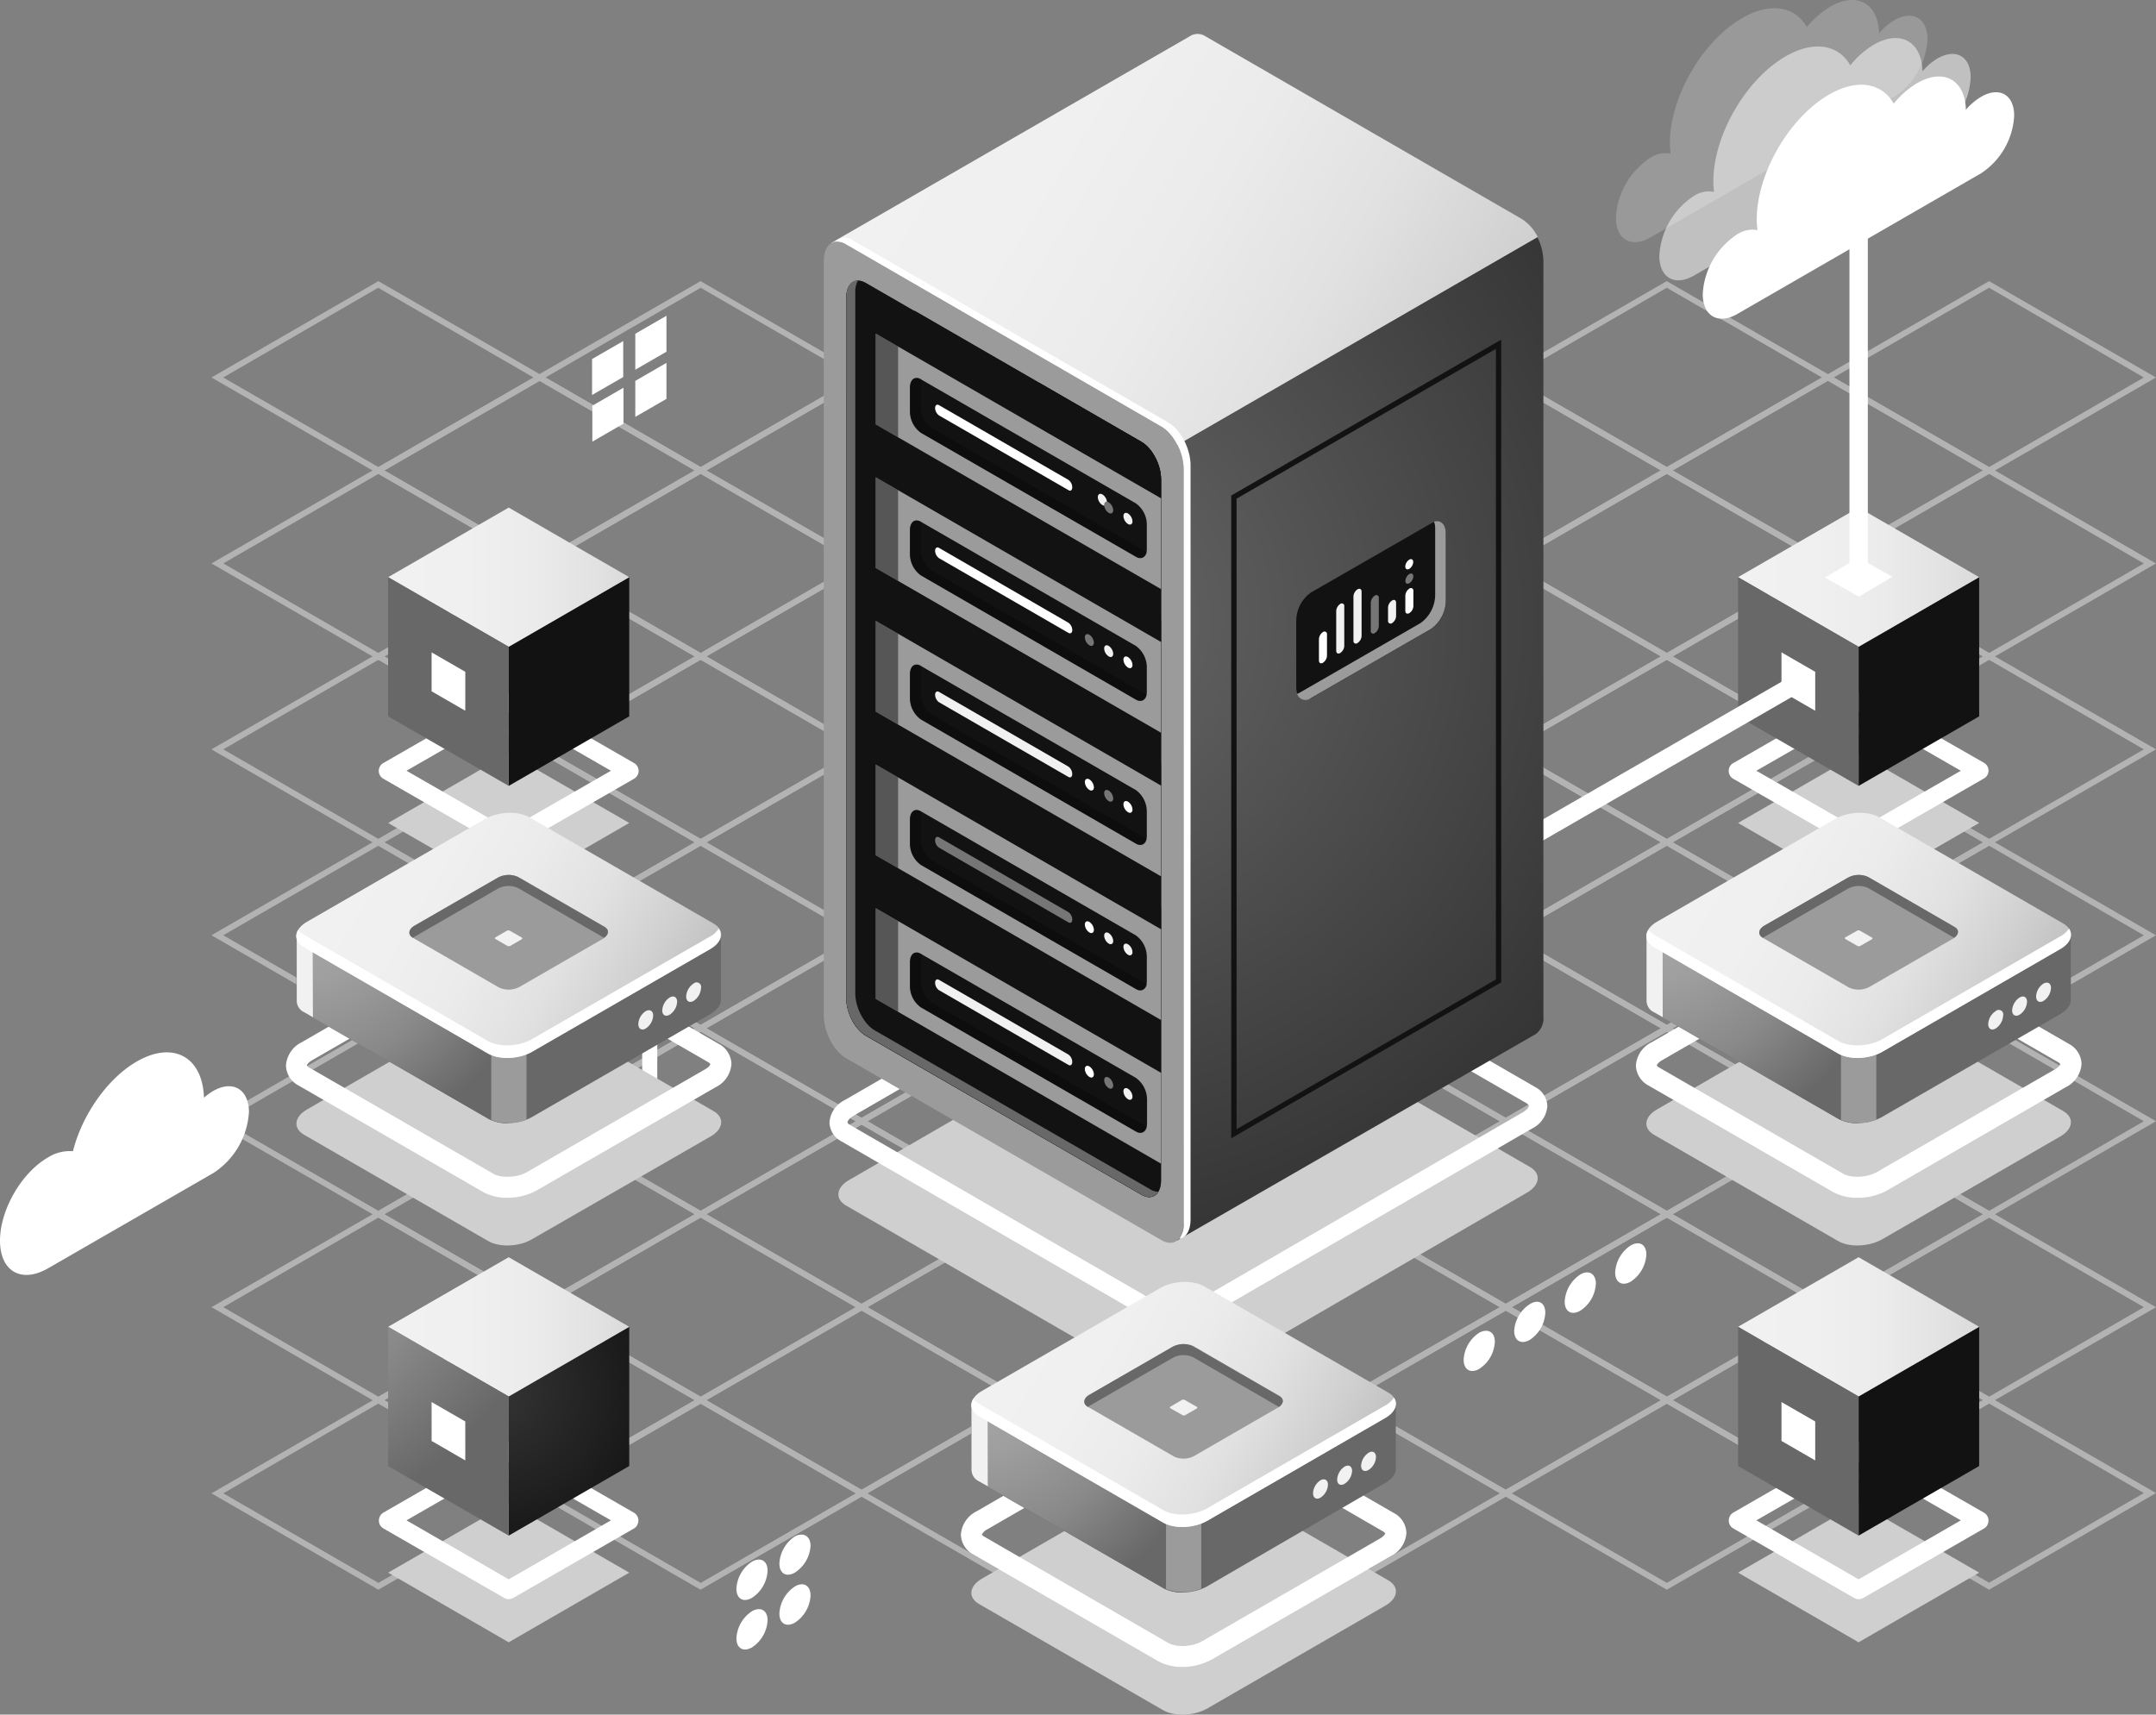 <svg id="Layer_1" data-name="Layer 1" xmlns="http://www.w3.org/2000/svg" xmlns:xlink="http://www.w3.org/1999/xlink" viewBox="0 0 476.71 379.18"><rect x="0" y="0" width="476.71" height="379.18" fill="#808080" stroke="none"/><defs><style>.cls-1{opacity:0.4;}.cls-2,.cls-3,.cls-4{fill:#fff;}.cls-3{opacity:0.2;}.cls-24,.cls-27,.cls-3,.cls-4{isolation:isolate;}.cls-27,.cls-4{opacity:0.5;}.cls-5{fill:#cfcfcf;}.cls-6{fill:url(#radial-gradient);}.cls-7{fill:url(#linear-gradient);}.cls-8{fill:url(#radial-gradient-2);}.cls-9{fill:url(#radial-gradient-3);}.cls-10{fill:url(#linear-gradient-2);}.cls-11{fill:url(#radial-gradient-4);}.cls-12{fill:url(#radial-gradient-5);}.cls-13{fill:url(#linear-gradient-3);}.cls-14{fill:url(#radial-gradient-6);}.cls-15{fill:url(#radial-gradient-7);}.cls-16{fill:url(#linear-gradient-4);}.cls-17{fill:url(#radial-gradient-8);}.cls-18{fill:url(#radial-gradient-9);}.cls-19{fill:url(#linear-gradient-5);}.cls-20{fill:#9b9b9b;}.cls-21{fill:url(#linear-gradient-6);}.cls-22,.cls-27{fill:#121212;}.cls-23{fill:#686868;}.cls-24{opacity:0.3;}.cls-25{fill:#f1f1f1;}.cls-26{fill:#767676;}.cls-28{fill:url(#radial-gradient-10);}.cls-29{fill:url(#linear-gradient-8);}.cls-30{fill:url(#radial-gradient-11);}.cls-31{fill:url(#linear-gradient-9);}.cls-32{fill:url(#radial-gradient-12);}.cls-33{fill:url(#linear-gradient-10);}</style><radialGradient id="radial-gradient" cx="142.33" cy="133.12" r="39.73" gradientTransform="translate(-32.38 174.72)" gradientUnits="userSpaceOnUse"><stop offset="0" stop-color="#343434"/><stop offset="1" stop-color="#121212"/></radialGradient><linearGradient id="linear-gradient" x1="118.2" y1="118.71" x2="188.51" y2="118.71" gradientTransform="translate(-32.38 174.72)" gradientUnits="userSpaceOnUse"><stop offset="0" stop-color="#f1f1f1"/><stop offset="0.24" stop-color="#f0f0f0"/><stop offset="0.46" stop-color="#ebebeb"/><stop offset="0.67" stop-color="#e1e1e1"/><stop offset="0.88" stop-color="#d0d0d0"/><stop offset="1" stop-color="#c4c4c4"/></linearGradient><radialGradient id="radial-gradient-2" cx="85.22" cy="92.01" r="71.82" gradientTransform="translate(-32.38 174.72)" gradientUnits="userSpaceOnUse"><stop offset="0" stop-color="#a7a7a7"/><stop offset="0.27" stop-color="#9f9f9f"/><stop offset="0.64" stop-color="#898989"/><stop offset="1" stop-color="#686868"/></radialGradient><radialGradient id="radial-gradient-3" cx="440.82" cy="207.34" r="39.73" gradientTransform="matrix(1, 0, 0, -1, -32.38, 472.72)" xlink:href="#radial-gradient"/><linearGradient id="linear-gradient-2" x1="416.68" y1="-47.08" x2="486.98" y2="-47.08" xlink:href="#linear-gradient"/><radialGradient id="radial-gradient-4" cx="383.69" cy="166.22" r="71.82" gradientTransform="matrix(1, 0, 0, -1, -32.38, 472.72)" xlink:href="#radial-gradient-2"/><radialGradient id="radial-gradient-5" cx="440.82" cy="373.12" r="39.73" gradientTransform="matrix(1, 0, 0, -1, -32.38, 472.72)" xlink:href="#radial-gradient"/><linearGradient id="linear-gradient-3" x1="416.68" y1="118.71" x2="486.98" y2="118.71" xlink:href="#linear-gradient"/><radialGradient id="radial-gradient-6" cx="383.69" cy="332.01" r="71.82" gradientTransform="matrix(1, 0, 0, -1, -32.38, 472.72)" xlink:href="#radial-gradient-2"/><radialGradient id="radial-gradient-7" cx="142.33" cy="207.34" r="39.73" gradientTransform="matrix(1, 0, 0, -1, -32.38, 472.72)" xlink:href="#radial-gradient"/><linearGradient id="linear-gradient-4" x1="118.2" y1="-47.08" x2="188.51" y2="-47.08" xlink:href="#linear-gradient"/><radialGradient id="radial-gradient-8" cx="85.22" cy="166.22" r="71.82" gradientTransform="matrix(1, 0, 0, -1, -32.38, 472.72)" xlink:href="#radial-gradient-2"/><radialGradient id="radial-gradient-9" cx="434.92" cy="2.23" r="142.96" gradientTransform="translate(-169.25 201.93)" gradientUnits="userSpaceOnUse"><stop offset="0" stop-color="#686868"/><stop offset="1" stop-color="#343434"/></radialGradient><linearGradient id="linear-gradient-5" x1="389.97" y1="-99.19" x2="523.26" y2="-17.98" gradientTransform="translate(-169.25 201.93)" xlink:href="#linear-gradient"/><linearGradient id="linear-gradient-6" x1="79.02" y1="1208.02" x2="157.36" y2="1190.27" gradientTransform="matrix(0.87, 0.5, 0, 1.15, 149.42, -1207.99)" gradientUnits="userSpaceOnUse"><stop offset="0" stop-color="#373737"/><stop offset="1" stop-color="#505050"/></linearGradient><radialGradient id="radial-gradient-10" cx="419" cy="171.8" r="51.47" gradientTransform="translate(-169.25 201.93)" xlink:href="#radial-gradient-2"/><linearGradient id="linear-gradient-8" x1="428.71" y1="155.29" x2="509.35" y2="203.36" gradientTransform="translate(-169.25 201.93)" gradientUnits="userSpaceOnUse"><stop offset="0" stop-color="#f1f1f1"/><stop offset="0.2" stop-color="#f0f0f0"/><stop offset="0.39" stop-color="#ebebeb"/><stop offset="0.57" stop-color="#e1e1e1"/><stop offset="0.74" stop-color="#d0d0d0"/><stop offset="0.84" stop-color="#c4c4c4"/></linearGradient><radialGradient id="radial-gradient-11" cx="568.25" cy="68.05" r="51.47" gradientTransform="translate(-169.25 201.93)" xlink:href="#radial-gradient-2"/><linearGradient id="linear-gradient-9" x1="577.96" y1="51.55" x2="658.59" y2="99.62" xlink:href="#linear-gradient-8"/><radialGradient id="radial-gradient-12" cx="269.76" cy="68.05" r="51.47" gradientTransform="translate(-169.25 201.93)" xlink:href="#radial-gradient-2"/><linearGradient id="linear-gradient-10" x1="279.49" y1="51.54" x2="360.12" y2="99.61" xlink:href="#linear-gradient-8"/></defs><g class="cls-1"><path class="cls-2" d="M472.18,172.08l-36.92-21.32,36.92-21.31.32.19,36.58,21.12Zm-34.34-21.32,34.34,19.81,34.22-19.81-34.22-19.84Z" transform="translate(-32.38 -67.28)"/><path class="cls-2" d="M400.92,172.08,364,150.76l36.91-21.31,36.92,21.31Zm-34.3-21.32,34.3,19.81,34.31-19.81-34.31-19.84Z" transform="translate(-32.38 -67.28)"/><path class="cls-2" d="M436.54,192.64l-.34-.19-36.58-21.13L436.55,150l36.91,21.31Zm-34.31-21.32,34.31,19.78,34.3-19.81-34.3-19.81Z" transform="translate(-32.38 -67.28)"/><path class="cls-2" d="M472.18,213.2l-.33-.19-36.58-21.12,36.91-21.32.32.18,36.58,21.14Zm-34.34-21.31,34.34,19.8,34.22-19.8-34.22-19.81Z" transform="translate(-32.38 -67.28)"/><path class="cls-2" d="M329.71,172.08l-.33-.19L292.8,150.76l36.92-21.31.32.19,36.58,21.12ZM295.4,150.76l34.31,19.81L364,150.76l-34.3-19.84Z" transform="translate(-32.38 -67.28)"/><path class="cls-2" d="M365.32,192.64,328.4,171.32,365.32,150l36.91,21.31ZM331,171.32l34.3,19.78,34.29-19.81L365.3,151.48Z" transform="translate(-32.38 -67.28)"/><path class="cls-2" d="M400.92,213.2l-.32-.19L364,191.89l36.91-21.32.33.18,36.58,21.14Zm-34.3-21.31,34.3,19.8,34.31-19.8-34.31-19.81Z" transform="translate(-32.38 -67.28)"/><path class="cls-2" d="M436.54,233.76l-.34-.19-36.58-21.13,36.92-21.34.33.19,36.58,21.12Zm-34.31-21.32,34.31,19.81,34.3-19.81-34.3-19.8Z" transform="translate(-32.38 -67.28)"/><path class="cls-2" d="M472.18,254.31l-.33-.19L435.27,233l36.91-21.31L509.09,233ZM437.84,233l34.34,19.8L506.4,233l-34.22-19.8Z" transform="translate(-32.38 -67.28)"/><path class="cls-2" d="M258.48,172.08l-.32-.19-36.58-21.13,36.9-21.31.33.19,36.58,21.12Zm-34.3-21.32,34.3,19.81,34.34-19.81-34.34-19.84Z" transform="translate(-32.38 -67.28)"/><path class="cls-2" d="M294.09,192.63l-.31-.19-36.59-21.12L294.11,150l.33.19L331,171.32Zm-34.31-21.31,34.31,19.78,34.31-19.8-34.31-19.8Z" transform="translate(-32.38 -67.28)"/><path class="cls-2" d="M329.71,213.2l-.33-.19L292.8,191.88l36.92-21.31,36.91,21.32ZM295.4,191.88l34.31,19.81,34.3-19.8-34.3-19.81Z" transform="translate(-32.38 -67.28)"/><path class="cls-2" d="M365.32,233.76,328.4,212.44l36.92-21.34.32.19,36.58,21.12ZM331,212.44l34.3,19.81,34.3-19.81-34.3-19.8Z" transform="translate(-32.38 -67.28)"/><path class="cls-2" d="M400.92,254.31l-.32-.19L364,233l36.91-21.31.33.19L437.84,233ZM366.62,233l34.3,19.8L435.23,233l-34.31-19.8Z" transform="translate(-32.38 -67.28)"/><path class="cls-2" d="M436.54,274.88l-.32-.19-36.58-21.13,36.91-21.31.33.18,36.58,21.13Zm-34.31-21.32,34.31,19.81,34.3-19.81-34.3-19.8Z" transform="translate(-32.38 -67.28)"/><path class="cls-2" d="M472.18,295.44l-.33-.19-36.58-21.13,36.91-21.32.32.19,36.58,21.13Zm-34.34-21.32,34.34,19.81,34.22-19.81-34.22-19.81Z" transform="translate(-32.38 -67.28)"/><path class="cls-2" d="M187.27,172.08l-.33-.19-36.58-21.13,36.92-21.31.32.19,36.58,21.12ZM153,150.76l34.31,19.81,34.3-19.81-34.3-19.84Z" transform="translate(-32.38 -67.28)"/><path class="cls-2" d="M222.88,192.63,186,171.32,222.88,150l.32.19,36.58,21.12Zm-34.3-21.31,34.3,19.78,34.3-19.8-34.3-19.8Z" transform="translate(-32.38 -67.28)"/><path class="cls-2" d="M258.49,213.2l-.33-.19-36.58-21.13,36.9-21.31.33.18,36.58,21.13Zm-34.31-21.32,34.31,19.81,34.33-19.81-34.34-19.8Z" transform="translate(-32.38 -67.28)"/><path class="cls-2" d="M294.09,233.76l-.31-.19-36.59-21.13,36.9-21.34.33.2L331,212.42Zm-34.31-21.32,34.3,19.81,34.31-19.81-34.3-19.81Z" transform="translate(-32.38 -67.28)"/><path class="cls-2" d="M329.71,254.31,292.82,233l36.91-21.31L366.64,233ZM295.4,233l34.31,19.8L364,233l-34.3-19.8Z" transform="translate(-32.38 -67.28)"/><path class="cls-2" d="M365.32,274.88l-.33-.19-36.58-21.13,36.92-21.31.32.18,36.58,21.13ZM331,253.56l34.3,19.81,34.3-19.81-34.3-19.8Z" transform="translate(-32.38 -67.28)"/><path class="cls-2" d="M400.92,295.44,364,274.12l36.91-21.32.33.19,36.58,21.13Zm-34.3-21.32,34.3,19.81,34.31-19.81-34.31-19.81Z" transform="translate(-32.38 -67.28)"/><path class="cls-2" d="M436.54,316l-.32-.19-36.58-21.12,36.91-21.31.33.19,36.58,21.12Zm-34.31-21.31,34.31,19.8,34.3-19.8-34.3-19.8Z" transform="translate(-32.38 -67.28)"/><path class="cls-2" d="M472.18,336.56l-.33-.19-36.58-21.13,36.91-21.31.33.18,36.58,21.13Zm-34.34-21.32,34.34,19.82,34.22-19.82-34.22-19.8Z" transform="translate(-32.38 -67.28)"/><path class="cls-2" d="M116.05,172.08l-.33-.19L79.14,150.76l36.91-21.31.33.19L153,150.76ZM81.74,150.76l34.31,19.81,34.29-19.81L116,130.92Z" transform="translate(-32.38 -67.28)"/><path class="cls-2" d="M151.65,192.63l-.32-.19-36.58-21.12L151.67,150l.33.19,36.58,21.12Zm-34.3-21.31,34.3,19.78L186,171.3l-34.31-19.8Z" transform="translate(-32.38 -67.28)"/><path class="cls-2" d="M187.27,213.2l-.33-.19-36.58-21.13,36.91-21.31,36.91,21.31ZM153,191.88l34.31,19.81,34.3-19.81-34.3-19.8Z" transform="translate(-32.38 -67.28)"/><path class="cls-2" d="M222.88,233.76,186,212.44l36.92-21.34.32.2,36.58,21.12Zm-34.3-21.32,34.3,19.81,34.3-19.81-34.3-19.81Z" transform="translate(-32.38 -67.28)"/><path class="cls-2" d="M258.49,254.31l-.33-.19L221.58,233l36.92-21.31.32.19L295.4,233ZM224.19,233l34.3,19.8L292.82,233l-34.3-19.8Z" transform="translate(-32.38 -67.28)"/><path class="cls-2" d="M294.09,274.88l-36.91-21.32,36.91-21.31L331,253.56Zm-34.31-21.32,34.3,19.81,34.31-19.81-34.31-19.8Z" transform="translate(-32.38 -67.28)"/><path class="cls-2" d="M329.71,295.44l-.33-.19L292.8,274.12l36.91-21.32.33.19,36.58,21.13ZM295.4,274.12l34.31,19.81L364,274.12l-34.3-19.81Z" transform="translate(-32.38 -67.28)"/><path class="cls-2" d="M365.32,316l-.33-.19-36.58-21.12,36.92-21.31,36.91,21.31ZM331,294.68l34.3,19.8,34.3-19.8-34.3-19.8Z" transform="translate(-32.38 -67.28)"/><path class="cls-2" d="M400.93,336.56,364,315.24l36.91-21.31.33.18,36.58,21.13Zm-34.3-21.32,34.3,19.82,34.31-19.81-34.32-19.8Z" transform="translate(-32.38 -67.28)"/><path class="cls-2" d="M436.54,357.12l-.32-.19L399.64,335.8l36.91-21.32.33.19,36.58,21.13ZM402.23,335.8l34.31,19.81,34.3-19.81L436.54,316Z" transform="translate(-32.38 -67.28)"/><path class="cls-2" d="M472.18,377.67l-.31-.19-36.59-21.12,36.9-21.3.33.19,36.58,21.12Zm-34.34-21.31,34.34,19.8,34.22-19.8-34.22-19.8Z" transform="translate(-32.38 -67.28)"/><path class="cls-2" d="M116.05,213.2l-.33-.19L79.14,191.88l36.91-21.31.32.18L153,191.88Zm-34.3-21.32,34.3,19.81,34.31-19.81-34.31-19.8Z" transform="translate(-32.38 -67.28)"/><path class="cls-2" d="M151.65,233.76l-.32-.19-36.58-21.13,36.9-21.34.33.19,36.58,21.13Zm-34.3-21.32,34.3,19.81L186,212.44l-34.31-19.81Z" transform="translate(-32.38 -67.28)"/><path class="cls-2" d="M187.27,254.31l-.32-.19L150.37,233l36.91-21.31L224.2,233ZM153,233l34.31,19.8,34.3-19.8-34.3-19.8Z" transform="translate(-32.38 -67.28)"/><path class="cls-2" d="M222.88,274.88l-.33-.19L186,253.57l36.92-21.31.32.19,36.58,21.12Zm-34.3-21.31,34.3,19.81,34.3-19.81-34.3-19.8Z" transform="translate(-32.38 -67.28)"/><path class="cls-2" d="M258.49,295.44l-36.92-21.32,36.92-21.32,36.91,21.32Zm-34.3-21.32,34.3,19.81,34.33-19.81-34.3-19.81Z" transform="translate(-32.38 -67.28)"/><path class="cls-2" d="M294.09,316l-36.91-21.31,36.91-21.31.33.19L331,294.68Zm-34.31-21.31,34.3,19.8,34.31-19.8-34.3-19.8Z" transform="translate(-32.38 -67.28)"/><path class="cls-2" d="M329.71,336.55l-.32-.19-36.58-21.12,36.91-21.31.33.18,36.58,21.13ZM295.4,315.24l34.31,19.82,34.3-19.8-34.3-19.8Z" transform="translate(-32.38 -67.28)"/><path class="cls-2" d="M365.32,357.12l-.33-.19-36.58-21.14,36.92-21.31,36.91,21.32ZM331,335.79l34.3,19.82,34.3-19.81L365.32,316Z" transform="translate(-32.38 -67.28)"/><path class="cls-2" d="M400.93,377.67l-.33-.19L364,356.36l36.91-21.3.32.19,36.58,21.12Zm-34.3-21.31,34.3,19.8,34.31-19.8-34.31-19.8Z" transform="translate(-32.38 -67.28)"/><path class="cls-2" d="M436.54,398.23l-36.92-21.31,36.92-21.31.33.18,36.58,21.13Zm-34.31-21.31,34.31,19.8,34.3-19.8-34.3-19.8Z" transform="translate(-32.38 -67.28)"/><path class="cls-2" d="M472.18,418.84l-.31-.19-36.59-21.13,36.9-21.36.33.19,36.58,21.12Zm-34.34-21.37,34.34,19.82,34.22-19.82-34.22-19.8Z" transform="translate(-32.38 -67.28)"/><path class="cls-2" d="M116.05,254.31,79.13,233l36.92-21.31.32.19L153,233ZM81.75,233l34.3,19.8L150.36,233l-34.31-19.8Z" transform="translate(-32.38 -67.28)"/><path class="cls-2" d="M151.65,274.88l-.32-.19-36.58-21.12,36.92-21.31.33.19,36.58,21.12Zm-34.3-21.32,34.3,19.81L186,253.56l-34.31-19.8Z" transform="translate(-32.38 -67.28)"/><path class="cls-2" d="M187.27,295.44l-.32-.19-36.58-21.13,36.91-21.32.33.19,36.58,21.13ZM153,274.12l34.31,19.81,34.3-19.81-34.3-19.81Z" transform="translate(-32.38 -67.28)"/><path class="cls-2" d="M222.88,316l-.33-.19L186,294.68l36.91-21.31,36.9,21.31Zm-34.3-21.31,34.3,19.8,34.3-19.8-34.3-19.8Z" transform="translate(-32.38 -67.28)"/><path class="cls-2" d="M258.49,336.55l-36.92-21.31,36.92-21.31,36.91,21.31Zm-34.3-21.31,34.3,19.82,34.33-19.82-34.3-19.8Z" transform="translate(-32.38 -67.28)"/><path class="cls-2" d="M294.09,357.12l-36.91-21.33,36.91-21.31.33.19L331,335.79Zm-34.31-21.33,34.3,19.82,34.31-19.82L294.08,316Z" transform="translate(-32.38 -67.28)"/><path class="cls-2" d="M329.71,377.67l-.31-.13-36.58-21.12,36.89-21.36.33.2,36.58,21.12ZM295.4,356.36l34.31,19.8,34.3-19.8-34.3-19.81Z" transform="translate(-32.38 -67.28)"/><path class="cls-2" d="M365.32,398.23,365,398l-36.58-21.12,36.91-21.31.33.18,36.58,21.13ZM331,376.92l34.3,19.8,34.3-19.8-34.3-19.8Z" transform="translate(-32.38 -67.28)"/><path class="cls-2" d="M400.93,418.84l-.33-.19L364,397.52l37-21.31,36.91,21.31Zm-34.3-21.32,34.3,19.81,34.31-19.81-34.31-19.8Z" transform="translate(-32.38 -67.28)"/><path class="cls-2" d="M116.05,295.44,79.13,274.11l36.92-21.31.32.19L153,274.12Zm-34.3-21.33,34.3,19.82,34.31-19.81-34.31-19.81Z" transform="translate(-32.38 -67.28)"/><path class="cls-2" d="M151.67,316l-.34-.19-36.58-21.12,36.92-21.31.33.19,36.58,21.12Zm-34.31-21.31,34.31,19.8,34.3-19.8-34.32-19.8Z" transform="translate(-32.38 -67.28)"/><path class="cls-2" d="M187.27,336.55l-.32-.19-36.58-21.12,36.91-21.31.33.18,36.58,21.13ZM153,315.24l34.31,19.82,34.3-19.8-34.3-19.8Z" transform="translate(-32.38 -67.28)"/><path class="cls-2" d="M222.88,357.12,186,335.79l36.91-21.31,36.9,21.31Zm-34.3-21.33,34.3,19.82,34.3-19.82L222.88,316Z" transform="translate(-32.38 -67.28)"/><path class="cls-2" d="M258.49,377.67l-.33-.19-36.58-21.12,36.91-21.3,36.91,21.32Zm-34.3-21.31,34.3,19.8,34.33-19.8-34.3-19.81Z" transform="translate(-32.38 -67.28)"/><path class="cls-2" d="M294.11,398.23l-36.93-21.31,36.91-21.31.33.18L331,376.92Zm-34.33-21.31,34.3,19.8,34.31-19.8-34.32-19.8Z" transform="translate(-32.38 -67.28)"/><path class="cls-2" d="M329.71,418.84l-.32-.19-36.58-21.13,36.91-21.31.33.19,36.58,21.12ZM295.4,397.52l34.31,19.81L364,397.52l-34.3-19.8Z" transform="translate(-32.38 -67.28)"/><path class="cls-2" d="M116.05,336.55l-.33-.19L79.14,315.24l36.92-21.31.32.18L153,315.24Zm-34.3-21.31,34.3,19.82,34.31-19.8-34.31-19.82Z" transform="translate(-32.38 -67.28)"/><path class="cls-2" d="M151.67,357.12l-36.93-21.33,36.93-21.31.31.19,36.58,21.12Zm-34.31-21.33,34.31,19.82L186,335.79,151.67,316Z" transform="translate(-32.38 -67.28)"/><path class="cls-2" d="M187.27,377.67l-.32-.19-36.58-21.12,36.9-21.3,36.92,21.32ZM153,356.36l34.31,19.8,34.3-19.8-34.3-19.81Z" transform="translate(-32.38 -67.28)"/><path class="cls-2" d="M222.88,398.23,186,376.92l36.91-21.31.33.18,36.58,21.13Zm-34.3-21.31,34.3,19.8,34.3-19.8-34.3-19.8Z" transform="translate(-32.38 -67.28)"/><path class="cls-2" d="M258.49,418.84l-.33-.19-36.58-21.12,36.92-21.31,36.92,21.31Zm-34.3-21.31,34.3,19.81,34.33-19.87-34.3-19.8Z" transform="translate(-32.38 -67.28)"/><path class="cls-2" d="M116.05,377.67l-.33-.19L79.14,356.36l36.91-21.3,37,21.32Zm-34.3-21.31,34.3,19.8,34.31-19.8-34.31-19.81Z" transform="translate(-32.38 -67.28)"/><path class="cls-2" d="M151.67,398.23l-.34-.19-36.58-21.12,36.93-21.31.32.18,36.58,21.13Zm-34.31-21.31,34.31,19.8,34.3-19.8-34.3-19.8Z" transform="translate(-32.38 -67.28)"/><path class="cls-2" d="M187.27,418.84l-36.91-21.31,36.91-21.31,36.92,21.31ZM153,397.53l34.3,19.81,34.3-19.81-34.3-19.8Z" transform="translate(-32.38 -67.28)"/><path class="cls-2" d="M116.05,418.84l-.33-.19L79.14,397.53l36.91-21.31.33.19L153,397.53Zm-34.3-21.31,34.3,19.8,34.31-19.8-34.31-19.86Z" transform="translate(-32.38 -67.28)"/></g><path class="cls-2" d="M79.48,308.57a13,13,0,0,0-2,1.47c-.29-9.05-6.82-12.65-14.87-8-6.55,3.79-12.11,11.9-14.1,19.83A9,9,0,0,0,43,323.24c-5.9,3.4-10.62,11.63-10.62,18.41s4.72,9.51,10.62,6.12l36.58-21.09a17.32,17.32,0,0,0,7.85-13.58C87.33,308.1,83.81,306.07,79.48,308.57Z" transform="translate(-32.38 -67.28)"/><path class="cls-2" d="M362.9,364a7.55,7.55,0,0,1-3.44,6c-1.9,1.1-3.45.21-3.45-2a7.59,7.59,0,0,1,3.45-6C361.37,361,362.9,361.84,362.9,364Z" transform="translate(-32.38 -67.28)"/><path class="cls-2" d="M374.06,357.59a7.61,7.61,0,0,1-3.43,6c-1.91,1.1-3.45.2-3.45-2a7.6,7.6,0,0,1,3.45-5.9C372.53,354.51,374.06,355.39,374.06,357.59Z" transform="translate(-32.38 -67.28)"/><path class="cls-2" d="M385.24,351.14a7.56,7.56,0,0,1-3.45,6c-1.9,1.11-3.44.22-3.44-2a7.64,7.64,0,0,1,3.44-6C383.68,348,385.24,349,385.24,351.14Z" transform="translate(-32.38 -67.28)"/><path class="cls-2" d="M396.4,344.7a7.61,7.61,0,0,1-3.44,6c-1.9,1.1-3.45.21-3.45-2a7.59,7.59,0,0,1,3.45-6C394.86,341.61,396.4,342.5,396.4,344.7Z" transform="translate(-32.38 -67.28)"/><path class="cls-2" d="M202.1,425.6a7.62,7.62,0,0,1-3.45,6c-1.91,1.09-3.44.21-3.44-2a7.61,7.61,0,0,1,3.44-6C200.55,422.52,202.1,423.41,202.1,425.6Z" transform="translate(-32.38 -67.28)"/><path class="cls-2" d="M211.6,420.12a7.62,7.62,0,0,1-3.45,6c-1.9,1.1-3.44.21-3.44-2a7.61,7.61,0,0,1,3.44-6C210.05,417,211.6,417.92,211.6,420.12Z" transform="translate(-32.38 -67.28)"/><path class="cls-2" d="M202.1,414.64a7.59,7.59,0,0,1-3.45,6c-1.91,1.1-3.44.21-3.44-2a7.55,7.55,0,0,1,3.44-6C200.55,411.55,202.1,412.44,202.1,414.64Z" transform="translate(-32.38 -67.28)"/><path class="cls-2" d="M211.6,409.15a7.6,7.6,0,0,1-3.45,5.9c-1.9,1.1-3.44.22-3.44-2a7.64,7.64,0,0,1,3.44-6C210.05,406.06,211.6,407,211.6,409.15Z" transform="translate(-32.38 -67.28)"/><polygon class="cls-2" points="137.8 83.38 130.91 87.35 130.91 79.4 137.8 75.43 137.8 83.38"/><polygon class="cls-2" points="147.36 77.78 140.47 81.76 140.47 73.81 147.36 69.83 147.36 77.78"/><polygon class="cls-2" points="137.86 93.69 130.97 97.67 130.97 89.72 137.86 85.74 137.86 93.69"/><polygon class="cls-2" points="147.36 88.21 140.47 92.19 140.47 84.23 147.36 80.25 147.36 88.21"/><path class="cls-3" d="M451.23,71.76a13.57,13.57,0,0,0-3.38,2.89c-.15-6.63-4.91-9.28-10.77-5.9a19.65,19.65,0,0,0-5.18,4.52c-2.62-4.55-8-5.61-14.29-2-8.82,5.08-16,17.46-16,27.63a18.6,18.6,0,0,0,.17,2.36,6,6,0,0,0-4.47.9,16.87,16.87,0,0,0-7.64,13.23c0,4.86,3.42,6.83,7.64,4.4l53.88-31.11A16.23,16.23,0,0,0,458.57,76C458.57,71.31,455.27,69.43,451.23,71.76Z" transform="translate(-32.38 -67.28)"/><path class="cls-4" d="M460.82,80.18a12.75,12.75,0,0,0-3.36,2.89c-.16-6.64-4.92-9.29-10.79-5.9a19.6,19.6,0,0,0-5.17,4.56c-2.6-4.56-8-5.61-14.28-2-8.81,5.08-16,17.46-16,27.63a18.58,18.58,0,0,0,.15,2.36,5.91,5.91,0,0,0-4.46.9,16.86,16.86,0,0,0-7.64,13.22c0,4.86,3.41,6.83,7.63,4.4l53.87-31.07a16.19,16.19,0,0,0,7.34-12.71C468.16,79.77,464.88,77.89,460.82,80.18Z" transform="translate(-32.38 -67.28)"/><path class="cls-2" d="M470.43,88.68a13.36,13.36,0,0,0-3.38,2.89c-.15-6.63-4.91-9.28-10.77-5.9a19.65,19.65,0,0,0-5.18,4.52c-2.61-4.56-8-5.61-14.29-2-8.81,5.08-16,17.46-16,27.63a18.6,18.6,0,0,0,.17,2.36,6.09,6.09,0,0,0-4.47.91,16.87,16.87,0,0,0-7.64,13.22c0,4.87,3.42,6.84,7.64,4.41l53.88-31.1a16.27,16.27,0,0,0,7.34-12.71C477.77,88.24,474.47,86.34,470.43,88.68Z" transform="translate(-32.38 -67.28)"/><path class="cls-2" d="M157.55,326.28a1.61,1.61,0,0,1-.83-.22,1.68,1.68,0,0,1-.83-1.44V303.27a1.68,1.68,0,0,1,.83-1.44l18.49-10.68a1.68,1.68,0,0,1,2.5,1.45v21.34a1.67,1.67,0,0,1-.84,1.45L158.39,326A1.68,1.68,0,0,1,157.55,326.28Zm1.67-22v17.49L174.37,313V295.5Z" transform="translate(-32.38 -67.28)"/><polygon class="cls-5" points="112.48 363.19 85.82 347.79 112.48 332.4 139.13 347.79 112.48 363.19"/><path class="cls-2" d="M144.86,420.93a2.2,2.2,0,0,1-1-.27L117.2,405.32a2,2,0,0,1-.8-2.71l0-.05a2,2,0,0,1,.77-.78l26.66-15.34a2.09,2.09,0,0,1,2,0l26.66,15.34a2,2,0,0,1,.8,2.71l0,.05a2,2,0,0,1-.77.78l-26.66,15.34A2,2,0,0,1,144.86,420.93Zm-22.6-17.43,22.6,13.05,22.61-13.05-22.61-13Z" transform="translate(-32.38 -67.28)"/><polygon class="cls-6" points="139.13 324.21 112.48 339.6 112.48 308.82 139.13 293.42 139.13 324.21"/><polygon class="cls-7" points="112.48 308.82 85.82 293.42 112.48 278.03 139.13 293.42 112.48 308.82"/><polygon class="cls-8" points="112.48 339.6 85.82 324.21 85.82 293.42 112.48 308.82 112.48 339.6"/><polygon class="cls-2" points="102.88 322.97 95.43 318.66 95.43 310.06 102.88 314.36 102.88 322.97"/><polygon class="cls-5" points="410.95 197.39 384.3 182 410.95 166.61 437.61 182 410.95 197.39"/><path class="cls-2" d="M443.33,255.14a2,2,0,0,1-1-.27l-26.66-15.34a2,2,0,0,1-.82-2.71l0,0a1.93,1.93,0,0,1,.8-.8l26.66-15.34a2,2,0,0,1,2,0L471,235.94a2,2,0,0,1,.82,2.71l0,0a1.93,1.93,0,0,1-.8.8l-26.65,15.34A2,2,0,0,1,443.33,255.14Zm-22.6-17.41,22.6,13,22.61-13-22.61-13Z" transform="translate(-32.38 -67.28)"/><polygon class="cls-9" points="437.61 158.42 410.95 173.8 410.95 143.03 437.61 127.64 437.61 158.42"/><polygon class="cls-10" points="410.95 143.03 384.3 127.64 410.95 112.25 437.61 127.64 410.95 143.03"/><polygon class="cls-11" points="410.95 173.8 384.3 158.42 384.3 127.64 410.95 143.03 410.95 173.8"/><polygon class="cls-2" points="401.36 157.18 393.9 152.88 393.9 144.27 401.36 148.57 401.36 157.18"/><polygon class="cls-2" points="403.51 127.72 410.91 123.33 418.41 127.55 411.01 131.95 403.51 127.72"/><polygon class="cls-5" points="410.95 363.19 384.3 347.79 410.95 332.4 437.61 347.79 410.95 363.19"/><path class="cls-2" d="M443.33,420.93a2,2,0,0,1-1-.27l-26.66-15.34a2,2,0,0,1-.8-2.71l0-.05a2,2,0,0,1,.77-.78l26.66-15.34a2.09,2.09,0,0,1,2,0L471,401.78a2,2,0,0,1,.81,2.71l0,.05a2,2,0,0,1-.78.78l-26.65,15.34A2,2,0,0,1,443.33,420.93Zm-22.6-17.43,22.6,13.05,22.61-13.05-22.61-13Z" transform="translate(-32.38 -67.28)"/><polygon class="cls-12" points="437.61 324.21 410.95 339.6 410.95 308.82 437.61 293.42 437.61 324.21"/><polygon class="cls-13" points="410.95 308.82 384.3 293.42 410.95 278.03 437.61 293.42 410.95 308.82"/><polygon class="cls-14" points="410.95 339.6 384.3 324.21 384.3 293.42 410.95 308.82 410.95 339.6"/><polygon class="cls-2" points="401.36 322.97 393.9 318.66 393.9 310.06 401.36 314.36 401.36 322.97"/><polygon class="cls-5" points="112.48 197.39 85.82 182 112.48 166.61 139.13 182 112.48 197.39"/><path class="cls-2" d="M144.86,255.14a2,2,0,0,1-1-.27L117.2,239.53a2,2,0,0,1,0-3.54l26.66-15.34a2,2,0,0,1,2,0L172.53,236a2,2,0,0,1,.81,2.71v0a2.08,2.08,0,0,1-.8.81l-26.66,15.34A2.11,2.11,0,0,1,144.86,255.14Zm-22.6-17.41,22.6,13,22.61-13-22.61-13Z" transform="translate(-32.38 -67.28)"/><polygon class="cls-15" points="139.13 158.42 112.48 173.8 112.48 143.03 139.13 127.64 139.13 158.42"/><polygon class="cls-16" points="112.48 143.03 85.82 127.64 112.48 112.25 139.13 127.64 112.48 143.03"/><polygon class="cls-17" points="112.48 173.8 85.82 158.42 85.82 127.64 112.48 143.03 112.48 173.8"/><polygon class="cls-2" points="102.88 157.18 95.43 152.88 95.43 144.27 102.88 148.57 102.88 157.18"/><rect class="cls-2" x="346.11" y="238.8" width="89.52" height="4.05" transform="translate(-100.42 160.34) rotate(-29.99)"/><path class="cls-5" d="M287.8,373.39l-68.35-39.51c-2.52-1.45-2.2-4,.69-5.65l72.47-41.94c2.89-1.68,7.27-1.85,9.77-.4l68.32,39.49c2.5,1.46,2.18,4-.71,5.66l-72.45,42C294.68,374.65,290.32,374.83,287.8,373.39Z" transform="translate(-32.38 -67.28)"/><path class="cls-2" d="M292.06,360.41a10.83,10.83,0,0,1-5.27-1.18l-68.31-39.51a4.91,4.91,0,0,1-2.7-4.21,6,6,0,0,1,3.39-4.95l72.47-41.95c3.54-2,8.68-2.2,11.8-.41l68.37,39.47a4.93,4.93,0,0,1,2.7,4.2,6,6,0,0,1-3.41,5l-72.45,41.94A13.63,13.63,0,0,1,292.06,360.41Zm-3.24-4.72c1.88,1.08,5.5.89,7.75-.4l72.46-42c1-.58,1.38-1.18,1.38-1.44s-.22-.43-.68-.7l-68.37-39.46c-1.87-1.08-5.5-.9-7.74.4L221.16,314c-1,.59-1.38,1.18-1.38,1.44s.21.42.68.69Z" transform="translate(-32.38 -67.28)"/><path class="cls-18" d="M292.74,165.62s-37.53,3.54-60.18,5.31l59.95,170.76L371.88,296h0l.14-.08h0a4.4,4.4,0,0,0,1.62-3.9V125a12.09,12.09,0,0,0-1.37-5.33Z" transform="translate(-32.38 -67.28)"/><path class="cls-19" d="M368.75,115.64,299,75.36a3.18,3.18,0,0,0-3.18-.27h0L216.2,121l3.8,13.92,20,56.85,3.76,2.17,128.63-74.25A9.88,9.88,0,0,0,368.75,115.64Z" transform="translate(-32.38 -67.28)"/><path class="cls-20" d="M289.19,341.54l-69.76-40.26c-2.71-1.57-4.9-5.77-4.9-9.44V125c0-3.63,2.19-5.29,4.9-3.72l69.76,40.3c2.71,1.55,4.9,5.77,4.9,9.44V337.83C294.09,341.44,291.9,343.11,289.19,341.54Z" transform="translate(-32.38 -67.28)"/><path class="cls-2" d="M290.68,160.7l-69.75-40.27a2.91,2.91,0,0,0-3.86.28,3.63,3.63,0,0,1,2.36.55l69.76,40.34c2.71,1.55,4.9,5.77,4.9,9.44V337.83a5.14,5.14,0,0,1-1,3.43c1.51-.24,2.53-1.8,2.53-4.28V170.08C295.59,166.46,293.4,162.26,290.68,160.7Z" transform="translate(-32.38 -67.28)"/><path class="cls-21" d="M284.8,331.52l-61-35.21c-2.36-1.37-4.29-5-4.29-8.2v-155c0-3.17,1.92-4.62,4.29-3.25l61,35.2c2.36,1.37,4.29,5,4.29,8.26v155C289.09,331.41,287.17,332.87,284.8,331.52Z" transform="translate(-32.38 -67.28)"/><path class="cls-21" d="M284.8,331.52l-61-35.21c-2.36-1.37-4.29-5-4.29-8.2v-155c0-3.17,1.92-4.62,4.29-3.25l61,35.2c2.36,1.37,4.29,5,4.29,8.26v155C289.09,331.41,287.17,332.87,284.8,331.52Z" transform="translate(-32.38 -67.28)"/><path class="cls-22" d="M284.8,331.52l-61-35.21c-2.36-1.37-4.29-5-4.29-8.2v-155c0-3.17,1.92-4.62,4.29-3.25l61,35.2c2.36,1.37,4.29,5,4.29,8.26v155C289.09,331.41,287.17,332.87,284.8,331.52Z" transform="translate(-32.38 -67.28)"/><path class="cls-23" d="M286.79,330.34l-61-35.2c-2.36-1.37-4.3-5-4.3-8.26v-155a5,5,0,0,1,.62-2.6c-1.54,0-2.61,1.41-2.61,3.77v155c0,3.17,1.92,6.84,4.29,8.21l61,35.23c1.57.9,2.92.57,3.68-.66A3.35,3.35,0,0,1,286.79,330.34Z" transform="translate(-32.38 -67.28)"/><path class="cls-22" d="M284.8,260.33l-22.66-13.09L226,268.11l63.1,36.44v-36C289.09,265.37,287.17,261.7,284.8,260.33Z" transform="translate(-32.38 -67.28)"/><path class="cls-22" d="M284.8,228.56l-22.66-13.08L226,236.34l63.1,36.44v-36C289.09,233.58,287.17,229.93,284.8,228.56Z" transform="translate(-32.38 -67.28)"/><path class="cls-22" d="M284.8,196.8l-22.66-13.09L226,204.59,289.09,241V205C289.09,201.84,287.17,198.18,284.8,196.8Z" transform="translate(-32.38 -67.28)"/><path class="cls-22" d="M284.8,165l-22.66-13.09L226,172.82l63.1,36.43v-36C289.09,170.07,287.17,166.4,284.8,165Z" transform="translate(-32.38 -67.28)"/><path class="cls-22" d="M284.8,165l-50.17-29L226,141l63.1,36.43v-4.25C289.09,170.07,287.17,166.4,284.8,165Z" transform="translate(-32.38 -67.28)"/><polygon class="cls-20" points="256.71 110.2 193.62 73.77 193.62 93.85 256.71 130.28 256.71 110.2"/><polygon class="cls-20" points="256.71 141.97 193.62 105.54 193.62 125.61 256.71 162.04 256.71 141.97"/><polygon class="cls-20" points="256.71 173.73 193.62 137.29 193.62 157.38 256.71 193.8 256.71 173.73"/><polygon class="cls-20" points="256.71 205.5 193.62 169.06 193.62 189.14 256.71 225.57 256.71 205.5"/><polygon class="cls-20" points="256.71 237.25 193.62 200.83 193.62 220.9 256.71 257.34 256.71 237.25"/><path class="cls-22" d="M283.53,190.4,236,163a5.84,5.84,0,0,1-2.43-4.64V153c0-1.8,1.09-2.61,2.43-1.84l47.53,27.44a5.78,5.78,0,0,1,2.42,4.64v5.38C286,190.35,284.87,191.18,283.53,190.4Z" transform="translate(-32.38 -67.28)"/><path class="cls-24" d="M238.4,161.94a5.84,5.84,0,0,1-2.43-4.65v-5.37a3.46,3.46,0,0,1,.09-.78h0c-1.34-.76-2.43,0-2.43,1.84v5.38a5.82,5.82,0,0,0,2.43,4.64l47.53,27.44a1.47,1.47,0,0,0,2-.22,1.37,1.37,0,0,0,.32-.84Z" transform="translate(-32.38 -67.28)"/><path class="cls-2" d="M268.62,175.67,240,159.15a2.1,2.1,0,0,1-.86-1.62h0c0-.64.39-.92.86-.65l28.61,16.52a2.05,2.05,0,0,1,.85,1.64h0C269.47,175.65,269.09,176,268.62,175.67Z" transform="translate(-32.38 -67.28)"/><path class="cls-22" d="M283.53,222,236,194.53a5.82,5.82,0,0,1-2.43-4.64v-5.38c0-1.79,1.09-2.6,2.43-1.84l47.53,27.45a5.88,5.88,0,0,1,2.42,4.64v5.38C286,221.93,284.87,222.75,283.53,222Z" transform="translate(-32.38 -67.28)"/><path class="cls-24" d="M238.4,193.46a5.84,5.84,0,0,1-2.43-4.65v-5.37a3.46,3.46,0,0,1,.09-.78h0c-1.34-.77-2.43,0-2.43,1.84v5.42a5.84,5.84,0,0,0,2.43,4.64L283.59,222a1.45,1.45,0,0,0,2-.22,1.4,1.4,0,0,0,.32-.85Z" transform="translate(-32.38 -67.28)"/><path class="cls-2" d="M268.62,207.24,240,190.72a2.1,2.1,0,0,1-.86-1.63h0c0-.62.39-.92.86-.65L268.62,205a2.06,2.06,0,0,1,.85,1.63h0C269.47,207.22,269.09,207.51,268.62,207.24Z" transform="translate(-32.38 -67.28)"/><path class="cls-22" d="M283.53,253.84,236,226.39a5.82,5.82,0,0,1-2.43-4.64v-5.38c0-1.78,1.09-2.6,2.43-1.82L283.53,242a5.88,5.88,0,0,1,2.42,4.64V252C286,253.79,284.87,254.61,283.53,253.84Z" transform="translate(-32.38 -67.28)"/><path class="cls-24" d="M238.4,225.32a5.89,5.89,0,0,1-2.43-4.64V215.3a3.31,3.31,0,0,1,.09-.77h0c-1.34-.78-2.43,0-2.43,1.83v5.42a5.84,5.84,0,0,0,2.43,4.64l47.53,27.44a1.45,1.45,0,0,0,2-.22,1.4,1.4,0,0,0,.32-.85Z" transform="translate(-32.38 -67.28)"/><path class="cls-25" d="M268.62,239.1,240,222.58a2.13,2.13,0,0,1-.86-1.64h0c0-.62.39-.92.86-.65l28.61,16.52a2.06,2.06,0,0,1,.85,1.63h0C269.47,239.08,269.09,239.37,268.62,239.1Z" transform="translate(-32.38 -67.28)"/><path class="cls-22" d="M283.53,286,236,258.55a5.78,5.78,0,0,1-2.43-4.64v-5.38c0-1.78,1.09-2.61,2.43-1.83l47.53,27.44a5.86,5.86,0,0,1,2.42,4.63v5.38C286,286,284.87,286.76,283.53,286Z" transform="translate(-32.38 -67.28)"/><path class="cls-24" d="M238.4,257.52a5.89,5.89,0,0,1-2.43-4.64V247.5a3.22,3.22,0,0,1,.09-.76h0c-1.34-.78-2.43,0-2.43,1.83V254a5.8,5.8,0,0,0,2.43,4.63L283.59,286a1.45,1.45,0,0,0,2-.22A1.38,1.38,0,0,0,286,285Z" transform="translate(-32.38 -67.28)"/><path class="cls-26" d="M268.62,271.26,240,254.74a2.06,2.06,0,0,1-.86-1.64h0c0-.63.39-.92.86-.65L268.62,269a2.06,2.06,0,0,1,.85,1.63h0C269.47,271.25,269.09,271.53,268.62,271.26Z" transform="translate(-32.38 -67.28)"/><path class="cls-22" d="M283.53,317.51,236,290.07a5.78,5.78,0,0,1-2.43-4.64v-5.38c0-1.78,1.09-2.61,2.43-1.83l47.53,27.43A5.91,5.91,0,0,1,286,310.3v5.37C286,317.47,284.87,318.28,283.53,317.51Z" transform="translate(-32.38 -67.28)"/><path class="cls-24" d="M238.4,289a5.9,5.9,0,0,1-2.4-4.6V279a3.31,3.31,0,0,1,.09-.77h0c-1.34-.77-2.43,0-2.43,1.83v5.38a5.78,5.78,0,0,0,2.43,4.64l47.53,27.45a1.47,1.47,0,0,0,2-.22,1.37,1.37,0,0,0,.32-.84Z" transform="translate(-32.38 -67.28)"/><path class="cls-25" d="M268.62,302.78,240,286.26a2.06,2.06,0,0,1-.86-1.65h0c0-.62.39-.92.86-.64l28.61,16.52a2,2,0,0,1,.85,1.62h0C269.47,302.76,269.09,303.05,268.62,302.78Z" transform="translate(-32.38 -67.28)"/><polygon class="cls-27" points="193.62 73.77 198.58 76.64 198.58 96.71 193.62 93.85 193.62 73.77"/><polygon class="cls-27" points="193.62 105.54 198.58 108.41 198.58 128.48 193.62 125.61 193.62 105.54"/><polygon class="cls-27" points="193.62 137.29 198.58 140.16 198.58 160.25 193.62 157.38 193.62 137.29"/><polygon class="cls-27" points="193.62 169.06 198.58 171.93 198.58 192.01 193.62 189.14 193.62 169.06"/><polygon class="cls-27" points="193.62 200.83 198.58 203.69 198.58 223.77 193.62 220.9 193.62 200.83"/><ellipse class="cls-25" cx="275" cy="177.72" rx="0.83" ry="1.43" transform="matrix(0.87, -0.5, 0.5, 0.87, -84.36, 93.4)"/><path class="cls-26" d="M278.52,180.11c0,.65-.46.91-1,.58a2.21,2.21,0,0,1-1-1.73c0-.65.45-.91,1-.58A2.23,2.23,0,0,1,278.52,180.11Z" transform="translate(-32.38 -67.28)"/><path class="cls-25" d="M282.78,182.58c0,.64-.45.89-1,.58a2.25,2.25,0,0,1-1-1.75c0-.64.45-.9,1-.58A2.25,2.25,0,0,1,282.78,182.58Z" transform="translate(-32.38 -67.28)"/><path class="cls-26" d="M274.25,209.4c0,.64-.45.9-1,.58a2.23,2.23,0,0,1-1-1.74c0-.65.45-.9,1-.59A2.32,2.32,0,0,1,274.25,209.4Z" transform="translate(-32.38 -67.28)"/><path class="cls-25" d="M278.52,211.87c0,.63-.46.89-1,.57a2.23,2.23,0,0,1-1-1.74c0-.64.45-.9,1-.58A2.25,2.25,0,0,1,278.52,211.87Z" transform="translate(-32.38 -67.28)"/><path class="cls-2" d="M282.78,214.32c0,.65-.45.91-1,.59a2.25,2.25,0,0,1-1-1.75c0-.63.45-.89,1-.57A2.21,2.21,0,0,1,282.78,214.32Z" transform="translate(-32.38 -67.28)"/><path class="cls-2" d="M274.25,241.39c0,.64-.45.9-1,.58a2.25,2.25,0,0,1-1-1.75c0-.63.45-.89,1-.58A2.25,2.25,0,0,1,274.25,241.39Z" transform="translate(-32.38 -67.28)"/><path class="cls-26" d="M278.52,243.85c0,.64-.46.9-1,.59a2.25,2.25,0,0,1-1-1.75c0-.64.45-.9,1-.58A2.23,2.23,0,0,1,278.52,243.85Z" transform="translate(-32.38 -67.28)"/><path class="cls-2" d="M282.78,246.31c0,.65-.45.91-1,.58a2.23,2.23,0,0,1-1-1.74c0-.64.45-.9,1-.59A2.25,2.25,0,0,1,282.78,246.31Z" transform="translate(-32.38 -67.28)"/><path class="cls-2" d="M274.25,272.91c0,.64-.45.9-1,.58a2.23,2.23,0,0,1-1-1.74c0-.65.45-.91,1-.59A2.26,2.26,0,0,1,274.25,272.91Z" transform="translate(-32.38 -67.28)"/><path class="cls-25" d="M278.52,275.38c0,.63-.46.89-1,.57a2.23,2.23,0,0,1-1-1.74c0-.64.45-.9,1-.58A2.25,2.25,0,0,1,278.52,275.38Z" transform="translate(-32.38 -67.28)"/><path class="cls-25" d="M282.78,277.83c0,.65-.45.91-1,.59a2.25,2.25,0,0,1-1-1.75c0-.63.45-.89,1-.57A2.18,2.18,0,0,1,282.78,277.83Z" transform="translate(-32.38 -67.28)"/><path class="cls-2" d="M274.25,304.86c0,.64-.45.9-1,.58a2.23,2.23,0,0,1-1-1.74c0-.64.45-.9,1-.58A2.23,2.23,0,0,1,274.25,304.86Z" transform="translate(-32.38 -67.28)"/><path class="cls-26" d="M278.52,307.33c0,.64-.46.9-1,.58a2.25,2.25,0,0,1-1-1.75c0-.63.45-.89,1-.58A2.25,2.25,0,0,1,278.52,307.33Z" transform="translate(-32.38 -67.28)"/><path class="cls-25" d="M282.78,309.78c0,.65-.45.91-1,.58a2.21,2.21,0,0,1-1-1.73c0-.65.45-.91,1-.58A2.21,2.21,0,0,1,282.78,309.78Z" transform="translate(-32.38 -67.28)"/><path class="cls-22" d="M304.62,319V176.85l.3-.16,59.39-34.3V284.52l-.3.17Zm1.18-141.44V317l57.34-33.11V144.43Z" transform="translate(-32.38 -67.28)"/><path class="cls-22" d="M348.87,206.34l-26.63,15.34c-1.8,1-3.25-.07-3.25-2.45V204.5a7.77,7.77,0,0,1,3.25-6.19L348.87,183c1.78-1,3.23.07,3.23,2.45v14.76A7.77,7.77,0,0,1,348.87,206.34Z" transform="translate(-32.38 -67.28)"/><path class="cls-20" d="M349.46,182.65a4.33,4.33,0,0,1,.25,1.47V198.9a7.76,7.76,0,0,1-3.25,6.18l-26.63,15.34a3.83,3.83,0,0,1-.65.3,1.9,1.9,0,0,0,2.35,1.3,1.66,1.66,0,0,0,.66-.34l26.63-15.34a7.78,7.78,0,0,0,3.24-6.19V185.39C352.1,183.3,351,182.19,349.46,182.65Z" transform="translate(-32.38 -67.28)"/><path class="cls-2" d="M344,197.45a.54.54,0,0,1,.77.08.5.5,0,0,1,.12.44v3.36a1.92,1.92,0,0,1-.89,1.53c-.49.3-.89.06-.89-.5V199A2,2,0,0,1,344,197.45Z" transform="translate(-32.38 -67.28)"/><path class="cls-25" d="M340.19,200.08c.48-.3.88-.06.88.51v2.95a2,2,0,0,1-.88,1.53.56.56,0,0,1-.79-.1.54.54,0,0,1-.11-.41v-2.95A1.94,1.94,0,0,1,340.19,200.08Z" transform="translate(-32.38 -67.28)"/><path class="cls-26" d="M336.36,199a.54.54,0,0,1,.77.08.54.54,0,0,1,.12.44v6.22a2,2,0,0,1-.89,1.55.55.55,0,0,1-.77-.08.56.56,0,0,1-.12-.43v-6.23A2,2,0,0,1,336.36,199Z" transform="translate(-32.38 -67.28)"/><path class="cls-25" d="M332.54,197.61c.5-.28.9-.06.9.52v9.81a2,2,0,0,1-.9,1.54.55.55,0,0,1-.78-.06.57.57,0,0,1-.12-.44v-9.82A2,2,0,0,1,332.54,197.61Z" transform="translate(-32.38 -67.28)"/><path class="cls-25" d="M328.72,200.84a.54.54,0,0,1,.77.08.5.5,0,0,1,.12.44v8.78a2,2,0,0,1-.89,1.55c-.5.28-.89.06-.89-.51v-8.79A2,2,0,0,1,328.72,200.84Z" transform="translate(-32.38 -67.28)"/><path class="cls-2" d="M324.89,207.06a.57.57,0,0,1,.79.09.61.61,0,0,1,.11.43v4.72a2,2,0,0,1-.9,1.55c-.48.28-.88.06-.88-.51v-4.72A2,2,0,0,1,324.89,207.06Z" transform="translate(-32.38 -67.28)"/><path class="cls-26" d="M343.12,195.75c0,.55.39.79.88.5a1.91,1.91,0,0,0,.88-1.52c0-.55-.4-.78-.88-.51A2,2,0,0,0,343.12,195.75Z" transform="translate(-32.38 -67.28)"/><ellipse class="cls-2" cx="343.98" cy="192.06" rx="1.24" ry="0.72" transform="translate(-26.72 326.65) rotate(-60)"/><rect class="cls-2" x="408.93" y="49.02" width="4.06" height="78.63"/><path class="cls-5" d="M289.57,445.49,248.84,422c-2.49-1.45-2.18-4,.71-5.64l39.32-22.69c2.89-1.68,7.25-1.85,9.76-.41l40.72,23.51c2.5,1.44,2.18,4-.71,5.63l-39.32,22.71C296.43,446.75,292.06,446.93,289.57,445.49Z" transform="translate(-32.38 -67.28)"/><path class="cls-2" d="M293.82,435.92a10.94,10.94,0,0,1-5.4-1.3h0l-40.74-23.51a5.2,5.2,0,0,1-2.84-4.45,6.24,6.24,0,0,1,3.54-5.19l39.33-22.75c3.63-2.1,8.83-2.28,12.06-.4l40.73,23.52a5.16,5.16,0,0,1,2.85,4.45,6.22,6.22,0,0,1-3.54,5.18l-39.33,22.71A13.51,13.51,0,0,1,293.82,435.92Zm-3.09-5.28c1.79,1,5.26.85,7.44-.4l39.31-22.7c1-.58,1.18-1.09,1.18-1.18a1.62,1.62,0,0,0-.53-.44l-40.67-23.54c-1.8-1-5.27-.85-7.44.4l-39.32,22.7a2.65,2.65,0,0,0-1.23,1.18,1.41,1.41,0,0,0,.53.44Z" transform="translate(-32.38 -67.28)"/><path class="cls-23" d="M341,391.93h0V377.87H309.51l-10.88-6.29c-2.51-1.44-6.87-1.26-9.76.42l-10.16,5.9H247.16v14.45a2.83,2.83,0,0,0,1.68,2.61l40.73,23.52c2.49,1.44,6.86,1.26,9.75-.4l39.32-22.84C340.3,394.32,341.12,393.08,341,391.93Z" transform="translate(-32.38 -67.28)"/><path class="cls-28" d="M294.09,370.59a11.2,11.2,0,0,0-5.22,1.38l-10.16,5.9H247.16v14.46a2.84,2.84,0,0,0,1.68,2.61l40.73,23.51a8.76,8.76,0,0,0,4.52,1Z" transform="translate(-32.38 -67.28)"/><path class="cls-25" d="M250.74,377.81H247.2v14.46a2.83,2.83,0,0,0,1.68,2.61l1.9,1.09Z" transform="translate(-32.38 -67.28)"/><path class="cls-20" d="M290.2,418.7a11.11,11.11,0,0,0,7.79-.09V402.2H290.2Z" transform="translate(-32.38 -67.28)"/><path class="cls-29" d="M289.57,404l-40.73-23.52c-2.49-1.44-2.18-4,.71-5.63l39.32-22.7c2.89-1.67,7.25-1.84,9.76-.4l40.72,23.5c2.5,1.45,2.18,4-.71,5.63l-39.32,22.71C296.43,405.26,292.06,405.44,289.57,404Z" transform="translate(-32.38 -67.28)"/><path class="cls-2" d="M338.64,378.12l-39.32,22.7c-2.89,1.67-7.26,1.86-9.75.41l-40.73-23.51a3.67,3.67,0,0,1-1.24-1.11c-.86,1.38-.47,2.88,1.24,3.87L289.57,404c2.49,1.44,6.86,1.26,9.75-.41l39.32-22.71c2.24-1.28,2.93-3.1,1.95-4.52A5.24,5.24,0,0,1,338.64,378.12Z" transform="translate(-32.38 -67.28)"/><path class="cls-25" d="M326,395.63a3.62,3.62,0,0,1-1.64,2.85c-.91.53-1.65.1-1.65-1a3.6,3.6,0,0,1,1.65-2.85C325.31,394.16,326,394.58,326,395.63Z" transform="translate(-32.38 -67.28)"/><path class="cls-25" d="M331.34,392.58a3.65,3.65,0,0,1-1.66,2.84c-.9.53-1.64.11-1.64-.94a3.65,3.65,0,0,1,1.64-2.86C330.58,391.1,331.34,391.53,331.34,392.58Z" transform="translate(-32.38 -67.28)"/><path class="cls-25" d="M336.62,389.52a3.6,3.6,0,0,1-1.64,2.84c-.91.53-1.65.11-1.65-.94a3.69,3.69,0,0,1,1.65-2.86C335.89,388,336.62,388.47,336.62,389.52Z" transform="translate(-32.38 -67.28)"/><path class="cls-20" d="M292,389.41l-19.06-11c-1.18-.68-1-1.86.32-2.64l18.41-10.62a5.11,5.11,0,0,1,4.57-.19l19,11c1.18.68,1,1.86-.33,2.63L296.5,389.22A5,5,0,0,1,292,389.41Z" transform="translate(-32.38 -67.28)"/><path class="cls-25" d="M293.8,380.21l-2.63-1.49c-.17-.09-.14-.26,0-.36l2.53-1.48a.72.72,0,0,1,.64,0L297,378.4c.17.1.15.26,0,.37l-2.55,1.46A.66.66,0,0,1,293.8,380.21Z" transform="translate(-32.38 -67.28)"/><path class="cls-23" d="M272.92,378.42h0l.28-.19,18.4-10.62a5,5,0,0,1,4.57-.19l19,11c1.07-.77,1.18-1.82,0-2.44l-19.06-11a5.09,5.09,0,0,0-4.56.19l-18.41,10.62C271.9,376.56,271.76,377.74,272.92,378.42Z" transform="translate(-32.38 -67.28)"/><path class="cls-5" d="M438.81,341.74l-40.72-23.51c-2.5-1.44-2.18-4,.7-5.62l39.33-22.71c2.88-1.66,7.24-1.85,9.74-.41L488.59,313c2.5,1.44,2.18,4-.7,5.63l-39.31,22.7C445.68,343,441.31,343.19,438.81,341.74Z" transform="translate(-32.38 -67.28)"/><path class="cls-2" d="M443.07,332.17a11,11,0,0,1-5.41-1.29h0l-40.73-23.51a5.22,5.22,0,0,1-2.84-4.45,6.22,6.22,0,0,1,3.54-5.18L437,275c3.63-2.11,8.81-2.27,12.06-.41l40.72,23.52a5.2,5.2,0,0,1,2.85,4.45,6.22,6.22,0,0,1-3.54,5.18l-39.29,22.7A13.32,13.32,0,0,1,443.07,332.17Zm-3.1-5.3c1.79,1,5.27.85,7.43-.4l39.33-22.7c1-.57,1.18-1.09,1.18-1.18a1.22,1.22,0,0,0-.53-.45l-40.72-23.51c-1.79-1-5.27-.85-7.43.4L399.9,301.74c-1,.56-1.18,1.08-1.18,1.18a1.28,1.28,0,0,0,.53.45Z" transform="translate(-32.38 -67.28)"/><path class="cls-23" d="M490.26,288.18h0V274.12H458.75l-10.89-6.32c-2.5-1.45-6.86-1.26-9.74.4l-10.18,5.9H396.41v14.44a2.84,2.84,0,0,0,1.68,2.62l40.72,23.51c2.5,1.44,6.87,1.26,9.75-.4l39.33-22.7C489.55,290.59,490.36,289.34,490.26,288.18Z" transform="translate(-32.38 -67.28)"/><path class="cls-30" d="M443.34,266.86a11.21,11.21,0,0,0-5.22,1.36l-10.18,5.9H396.41v14.45a2.84,2.84,0,0,0,1.68,2.62l40.72,23.5a8.7,8.7,0,0,0,4.53,1Z" transform="translate(-32.38 -67.28)"/><path class="cls-25" d="M400,274.08h-3.54v14.44a2.82,2.82,0,0,0,1.67,2.62l1.89,1.09Z" transform="translate(-32.38 -67.28)"/><path class="cls-20" d="M439.44,315a11.09,11.09,0,0,0,7.8-.08V298.48h-7.8Z" transform="translate(-32.38 -67.28)"/><path class="cls-31" d="M438.81,300.25l-40.72-23.52c-2.5-1.44-2.18-4,.7-5.63l39.33-22.7c2.88-1.66,7.24-1.84,9.74-.4l40.73,23.52c2.5,1.44,2.18,4-.7,5.63l-39.31,22.7C445.68,301.51,441.31,301.69,438.81,300.25Z" transform="translate(-32.38 -67.28)"/><path class="cls-2" d="M487.89,274.37l-39.31,22.71c-2.88,1.67-7.24,1.85-9.74.41L398.11,274a3.8,3.8,0,0,1-1.25-1.11c-.86,1.38-.47,2.88,1.25,3.87l40.73,23.52c2.5,1.44,6.86,1.26,9.74-.4l39.33-22.7c2.25-1.3,2.93-3.11,1.95-4.54A5.39,5.39,0,0,1,487.89,274.37Z" transform="translate(-32.38 -67.28)"/><path class="cls-25" d="M475.29,291.88a3.66,3.66,0,0,1-1.65,2.85c-.91.53-1.65.1-1.65-1a3.61,3.61,0,0,1,1.65-2.84A1,1,0,0,1,475.29,291.88Z" transform="translate(-32.38 -67.28)"/><path class="cls-25" d="M480.57,288.83a3.62,3.62,0,0,1-1.64,2.85c-.91.52-1.65.1-1.65-.95a3.66,3.66,0,0,1,1.65-2.85C479.84,287.35,480.57,287.78,480.57,288.83Z" transform="translate(-32.38 -67.28)"/><path class="cls-25" d="M485.87,285.77a3.66,3.66,0,0,1-1.65,2.86c-.91.52-1.64.09-1.64-1a3.62,3.62,0,0,1,1.64-2.84C485.16,284.32,485.87,284.72,485.87,285.77Z" transform="translate(-32.38 -67.28)"/><path class="cls-20" d="M441.22,285.68l-19.06-11c-1.18-.68-1-1.86.33-2.63l18.4-10.62a5,5,0,0,1,4.57-.19l19.05,11c1.18.68,1,1.86-.33,2.64L445.79,285.5A5.11,5.11,0,0,1,441.22,285.68Z" transform="translate(-32.38 -67.28)"/><path class="cls-25" d="M443.05,276.46l-2.64-1.52a.21.21,0,0,1-.09-.28.2.2,0,0,1,.09-.09L443,273.1a.7.7,0,0,1,.63,0l2.64,1.52c.16.09.14.26,0,.37l-2.55,1.47A.67.67,0,0,1,443.05,276.46Z" transform="translate(-32.38 -67.28)"/><path class="cls-23" d="M422.16,274.67h.06a1.31,1.31,0,0,1,.27-.19l18.4-10.62a5,5,0,0,1,4.57-.19l19,11c1.09-.77,1.18-1.82,0-2.44l-19-11a5,5,0,0,0-4.57.19L422.43,272C421.14,272.81,421,274,422.16,274.67Z" transform="translate(-32.38 -67.28)"/><path class="cls-5" d="M140.34,341.74,99.61,318.23c-2.5-1.44-2.19-4,.7-5.62l39.32-22.71c2.89-1.66,7.26-1.85,9.76-.41L190.16,313c2.5,1.44,2.18,4-.7,5.63L150,341.34C147.2,343,142.84,343.19,140.34,341.74Z" transform="translate(-32.38 -67.28)"/><path class="cls-2" d="M144.58,332.17a10.93,10.93,0,0,1-5.4-1.29h0L98.45,307.37a5.17,5.17,0,0,1-2.84-4.45,6.22,6.22,0,0,1,3.54-5.18L138.47,275c3.65-2.11,8.83-2.27,12.07-.41l40.73,23.52a5.22,5.22,0,0,1,2.84,4.45,6.22,6.22,0,0,1-3.54,5.18l-39.35,22.7A13.53,13.53,0,0,1,144.58,332.17Zm-3.09-5.3c1.8,1,5.27.85,7.44-.4l39.33-22.7c1-.57,1.18-1.09,1.18-1.18a1.44,1.44,0,0,0-.53-.45l-40.73-23.51c-1.79-1-5.27-.85-7.44.4l-39.32,22.71c-1,.56-1.18,1.08-1.18,1.18a1.42,1.42,0,0,0,.52.45l40.73,23.5Z" transform="translate(-32.38 -67.28)"/><path class="cls-23" d="M191.79,288.18h0V274.12H160.28l-10.89-6.32c-2.5-1.45-6.87-1.26-9.76.4l-10.16,5.9H97.94v14.44a2.82,2.82,0,0,0,1.67,2.62l40.73,23.51c2.5,1.44,6.86,1.26,9.74-.4l39.33-22.7C191.08,290.59,191.88,289.34,191.79,288.18Z" transform="translate(-32.38 -67.28)"/><path class="cls-32" d="M144.86,266.86a11.25,11.25,0,0,0-5.23,1.36l-10.16,5.9H97.94v14.45a2.82,2.82,0,0,0,1.67,2.62l40.73,23.5a8.67,8.67,0,0,0,4.52,1Z" transform="translate(-32.38 -67.28)"/><path class="cls-25" d="M101.5,274.08H98v14.44a2.84,2.84,0,0,0,1.68,2.62l1.89,1.09Z" transform="translate(-32.38 -67.28)"/><path class="cls-20" d="M141,315a11.09,11.09,0,0,0,7.8-.08V298.48H141Z" transform="translate(-32.38 -67.28)"/><path class="cls-33" d="M140.34,300.25,99.61,276.73c-2.5-1.44-2.19-4,.7-5.63l39.32-22.7c2.89-1.66,7.26-1.84,9.76-.4l40.77,23.52c2.5,1.44,2.18,4-.7,5.63L150,299.85C147.2,301.51,142.84,301.69,140.34,300.25Z" transform="translate(-32.38 -67.28)"/><path class="cls-2" d="M189.41,274.37,150,297.08c-2.88,1.67-7.25,1.85-9.75.41L99.57,274a3.61,3.61,0,0,1-1.25-1.11c-.87,1.38-.48,2.88,1.25,3.87l40.72,23.52c2.5,1.44,6.87,1.26,9.75-.4l39.33-22.7c2.24-1.3,2.91-3.11,1.94-4.54A5.35,5.35,0,0,1,189.41,274.37Z" transform="translate(-32.38 -67.28)"/><path class="cls-25" d="M176.8,291.88a3.62,3.62,0,0,1-1.64,2.85c-.91.53-1.64.1-1.64-1a3.62,3.62,0,0,1,1.64-2.84C176.07,290.41,176.8,290.83,176.8,291.88Z" transform="translate(-32.38 -67.28)"/><path class="cls-25" d="M182.1,288.83a3.66,3.66,0,0,1-1.65,2.85c-.9.52-1.64.1-1.64-.95a3.62,3.62,0,0,1,1.64-2.85C181.35,287.35,182.1,287.78,182.1,288.83Z" transform="translate(-32.38 -67.28)"/><path class="cls-25" d="M187.38,285.77a3.65,3.65,0,0,1-1.64,2.86c-.9.52-1.64.09-1.64-1a3.62,3.62,0,0,1,1.64-2.84A1,1,0,0,1,187.38,285.77Z" transform="translate(-32.38 -67.28)"/><path class="cls-20" d="M142.74,285.68l-19.05-11c-1.18-.68-1-1.86.33-2.63l18.39-10.62a5,5,0,0,1,4.57-.19l19.06,11c1.18.68,1,1.86-.33,2.64l-18.4,10.62A5.11,5.11,0,0,1,142.74,285.68Z" transform="translate(-32.38 -67.28)"/><path class="cls-25" d="M144.56,276.46l-2.63-1.52c-.17-.1-.14-.26,0-.37l2.55-1.47a.68.68,0,0,1,.62,0l2.65,1.52a.21.21,0,0,1,.09.28.2.2,0,0,1-.09.09l-2.55,1.47A.72.72,0,0,1,144.56,276.46Z" transform="translate(-32.38 -67.28)"/><path class="cls-23" d="M123.69,274.67h0l.28-.19,18.4-10.62a5,5,0,0,1,4.56-.19l19,11c1.09-.77,1.18-1.82.06-2.44l-19.06-11a5,5,0,0,0-4.56.19L124,272C122.66,272.81,122.52,274,123.69,274.67Z" transform="translate(-32.38 -67.28)"/></svg>